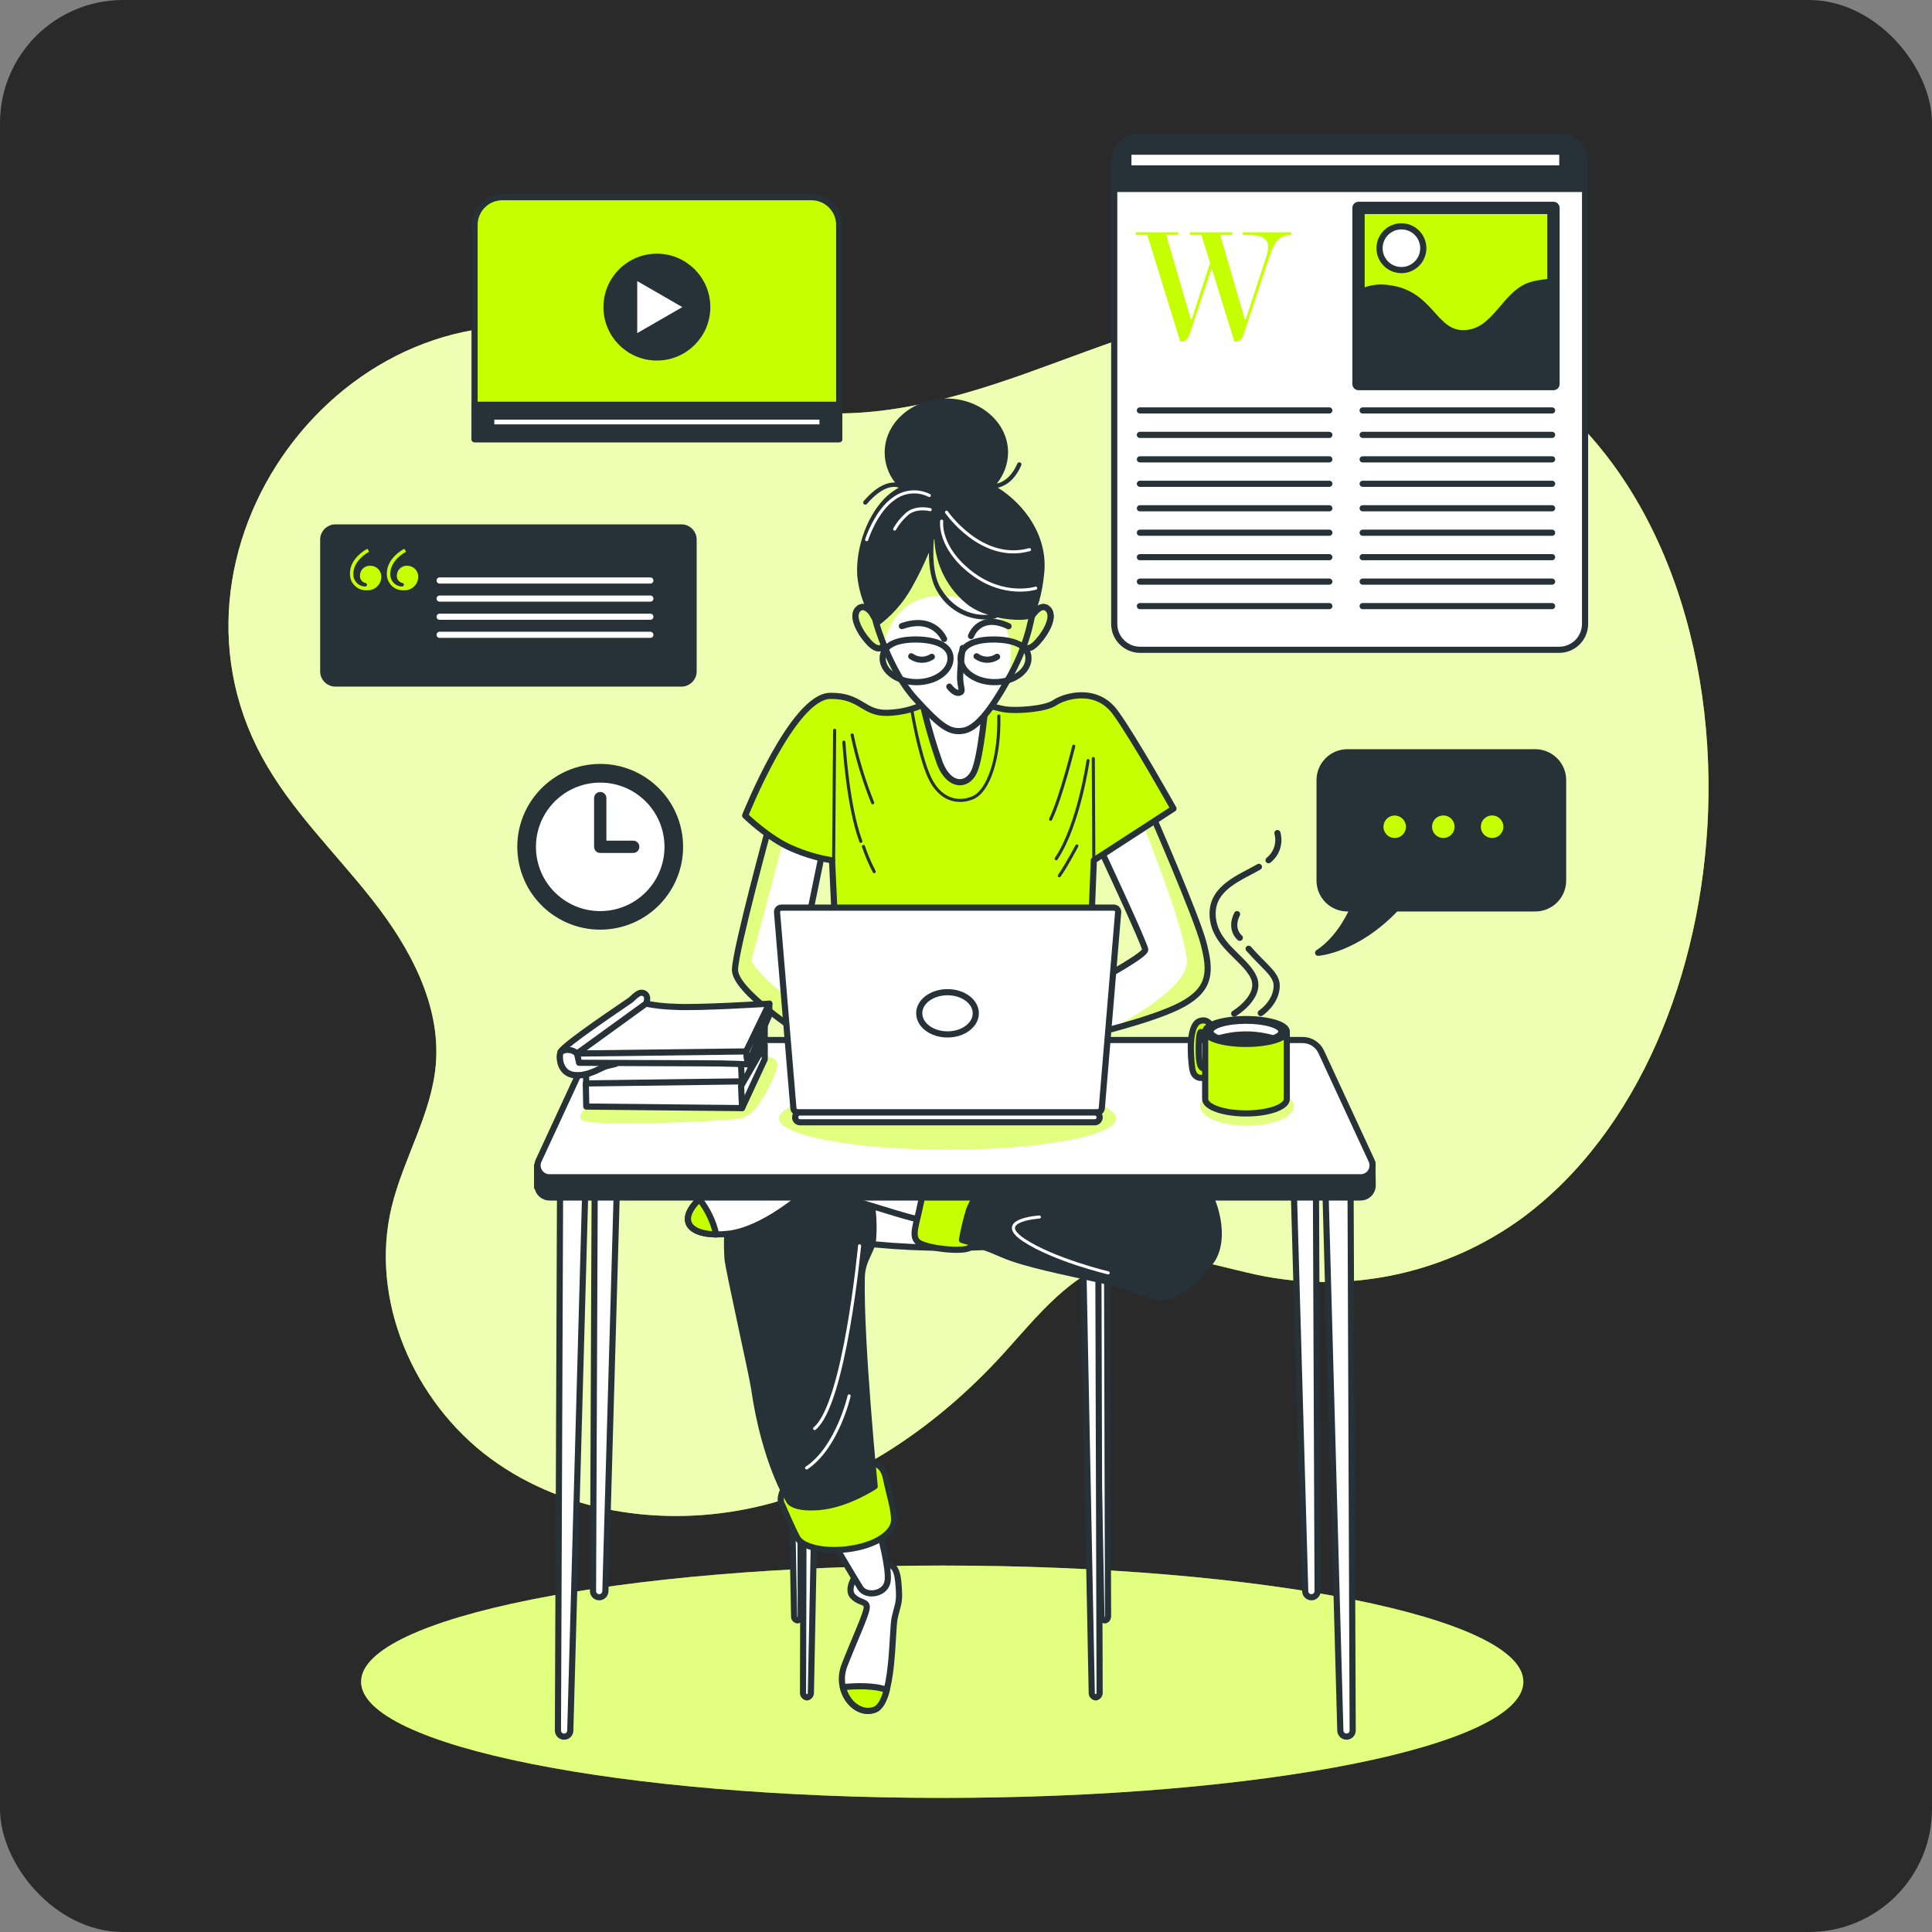 <svg width="314" height="314" viewBox="0 0 314 314" fill="none" xmlns="http://www.w3.org/2000/svg">
<rect x="0" y="0" width="314" height="314" fill="#808080" stroke="none"/>
<rect width="314" height="314" rx="20" fill="#2A2A2A"/>
<g clip-path="url(#clip0)">
<path d="M277.606 131.998C278.675 103.075 268.274 73.803 245.362 59.872C234.053 52.994 220.844 48.965 207.572 49.558C193.385 50.194 180.015 55.968 166.631 60.731C153.247 65.493 138.781 69.278 124.985 65.905C115.003 63.461 106.223 57.421 96.345 54.67C57.43 43.853 23.545 87.992 42.587 123.046C47.26 131.649 54.462 138.548 60.518 146.25C66.574 153.952 71.652 163.253 70.835 173.008C70.137 181.087 65.554 188.28 63.654 196.156C60.001 211.246 67.238 227.845 79.72 237.041C92.203 246.237 109.107 248.402 124.168 244.617C139.228 240.833 152.521 231.573 162.985 220.108C168.573 213.963 174.043 206.784 182.09 204.696C189.773 202.699 197.765 205.953 205.588 207.448C212.834 208.795 220.279 208.649 227.467 207.019C234.655 205.388 241.433 202.307 247.388 197.965C266.304 183.992 276.635 158.135 277.606 131.998Z" fill="#C6FF00"/>
<path opacity="0.7" d="M277.606 131.998C278.675 103.075 268.274 73.803 245.362 59.872C234.053 52.994 220.844 48.965 207.572 49.558C193.385 50.194 180.015 55.968 166.631 60.731C153.247 65.493 138.781 69.278 124.985 65.905C115.003 63.461 106.223 57.421 96.345 54.67C57.43 43.853 23.545 87.992 42.587 123.046C47.26 131.649 54.462 138.548 60.518 146.25C66.574 153.952 71.652 163.253 70.835 173.008C70.137 181.087 65.554 188.28 63.654 196.156C60.001 211.246 67.238 227.845 79.72 237.041C92.203 246.237 109.107 248.402 124.168 244.617C139.228 240.833 152.521 231.573 162.985 220.108C168.573 213.963 174.043 206.784 182.09 204.696C189.773 202.699 197.765 205.953 205.588 207.448C212.834 208.795 220.279 208.649 227.467 207.019C234.655 205.388 241.433 202.307 247.388 197.965C266.304 183.992 276.635 158.135 277.606 131.998Z" fill="white"/>
<path d="M153.136 292.206C205.298 292.206 247.584 283.752 247.584 273.324C247.584 262.896 205.298 254.442 153.136 254.442C100.973 254.442 58.688 262.896 58.688 273.324C58.688 283.752 100.973 292.206 153.136 292.206Z" fill="#C6FF00"/>
<path opacity="0.5" d="M153.136 292.206C205.298 292.206 247.584 283.752 247.584 273.324C247.584 262.896 205.298 254.442 153.136 254.442C100.973 254.442 58.688 262.896 58.688 273.324C58.688 283.752 100.973 292.206 153.136 292.206Z" fill="white"/>
<path d="M253.402 22.143H185.303C182.977 22.143 181.091 24.029 181.091 26.354V101.399C181.091 103.724 182.977 105.61 185.303 105.61H253.402C255.729 105.61 257.614 103.724 257.614 101.399V26.354C257.614 24.029 255.729 22.143 253.402 22.143Z" fill="white" stroke="#263238" stroke-linecap="round" stroke-linejoin="round"/>
<path d="M185.303 22.143H253.395C254.507 22.143 255.573 22.585 256.359 23.371C257.145 24.156 257.586 25.222 257.586 26.333V30.704H181.091V26.354C181.088 25.8 181.195 25.252 181.406 24.739C181.616 24.227 181.927 23.762 182.318 23.371C182.71 22.979 183.175 22.669 183.688 22.458C184.2 22.248 184.749 22.141 185.303 22.143Z" fill="#263238" stroke="#263238" stroke-linecap="round" stroke-linejoin="round"/>
<path d="M185.261 66.708H216.052" stroke="#263238" stroke-linecap="round" stroke-linejoin="round"/>
<path d="M185.261 70.681H216.052" stroke="#263238" stroke-linecap="round" stroke-linejoin="round"/>
<path d="M185.261 74.655H216.052" stroke="#263238" stroke-linecap="round" stroke-linejoin="round"/>
<path d="M185.261 78.628H216.052" stroke="#263238" stroke-linecap="round" stroke-linejoin="round"/>
<path d="M185.261 82.608H216.052" stroke="#263238" stroke-linecap="round" stroke-linejoin="round"/>
<path d="M185.261 86.581H216.052" stroke="#263238" stroke-linecap="round" stroke-linejoin="round"/>
<path d="M185.261 90.555H216.052" stroke="#263238" stroke-linecap="round" stroke-linejoin="round"/>
<path d="M185.261 94.528H216.052" stroke="#263238" stroke-linecap="round" stroke-linejoin="round"/>
<path d="M185.261 98.508H216.052" stroke="#263238" stroke-linecap="round" stroke-linejoin="round"/>
<path d="M221.466 66.708H252.257" stroke="#263238" stroke-linecap="round" stroke-linejoin="round"/>
<path d="M221.466 70.681H252.257" stroke="#263238" stroke-linecap="round" stroke-linejoin="round"/>
<path d="M221.466 74.655H252.257" stroke="#263238" stroke-linecap="round" stroke-linejoin="round"/>
<path d="M221.466 78.628H252.257" stroke="#263238" stroke-linecap="round" stroke-linejoin="round"/>
<path d="M221.466 82.608H252.257" stroke="#263238" stroke-linecap="round" stroke-linejoin="round"/>
<path d="M221.466 86.581H252.257" stroke="#263238" stroke-linecap="round" stroke-linejoin="round"/>
<path d="M221.466 90.555H252.257" stroke="#263238" stroke-linecap="round" stroke-linejoin="round"/>
<path d="M221.466 94.528H252.257" stroke="#263238" stroke-linecap="round" stroke-linejoin="round"/>
<path d="M221.466 98.508H252.257" stroke="#263238" stroke-linecap="round" stroke-linejoin="round"/>
<path d="M205.853 41.549C206.009 41.078 206.089 40.585 206.091 40.089C206.091 38.288 204.261 38.176 202.452 38.176H201.984V37.75H209.849V38.176C207.802 38.176 207.09 39.482 206.426 41.416L202.263 53.916C201.949 54.844 201.683 55.535 200.698 55.535H200.622L196.926 43.588L193.476 53.916C193.154 54.844 192.889 55.535 191.911 55.535H191.827L186.462 38.169H184.576V37.743H191.506V38.169H189.536L193.524 51.87H193.685L196.661 42.743L195.264 38.176H193.378V37.75H200.279V38.176H198.316L202.298 51.877H202.459L205.853 41.549Z" fill="#C6FF00"/>
<path d="M252.48 33.791H220.795V62.421H252.48V33.791Z" fill="#C6FF00" stroke="#263238" stroke-width="2" stroke-linecap="round" stroke-linejoin="round"/>
<path d="M252.48 45.76C251.415 45.82 250.357 45.967 249.316 46.199C244.503 47.247 243.246 54.153 237.804 54.153C232.984 54.153 232.572 47.666 225.664 46.828C223.983 46.562 222.261 46.867 220.774 47.694V62.421H252.459L252.48 45.76Z" fill="#263238" stroke="#263238" stroke-linecap="round" stroke-linejoin="round"/>
<path d="M231.322 40.348C231.32 41.05 231.111 41.737 230.719 42.321C230.328 42.904 229.772 43.359 229.122 43.627C228.472 43.895 227.758 43.964 227.068 43.826C226.379 43.688 225.746 43.349 225.25 42.852C224.753 42.354 224.415 41.721 224.279 41.032C224.142 40.342 224.213 39.628 224.482 38.979C224.751 38.33 225.207 37.775 225.792 37.385C226.376 36.995 227.063 36.787 227.766 36.787C228.234 36.787 228.697 36.879 229.129 37.058C229.56 37.237 229.953 37.499 230.283 37.83C230.613 38.161 230.875 38.553 231.053 38.986C231.231 39.417 231.323 39.88 231.322 40.348Z" fill="white" stroke="#263238" stroke-linecap="round" stroke-linejoin="round"/>
<path d="M253.919 24.657H183.389V27.374H253.919V24.657Z" fill="white" stroke="#263238" stroke-linecap="round" stroke-linejoin="round"/>
<path d="M249.525 122.264H218.986C217.787 122.266 216.637 122.743 215.79 123.592C214.942 124.44 214.466 125.59 214.466 126.789V143.115C214.466 144.313 214.942 145.463 215.79 146.312C216.637 147.16 217.787 147.638 218.986 147.639H219.936C218.993 149.734 217.142 152.946 214.229 154.853C214.229 154.853 220.425 154.42 226.879 147.639H249.525C250.725 147.638 251.874 147.16 252.722 146.312C253.569 145.463 254.045 144.313 254.045 143.115V126.789C254.045 125.59 253.569 124.44 252.722 123.592C251.874 122.743 250.725 122.266 249.525 122.264Z" fill="#263238" stroke="#263238" stroke-linecap="round" stroke-linejoin="round"/>
<path d="M229.003 134.372C229.003 133.912 228.866 133.463 228.611 133.08C228.355 132.698 227.992 132.4 227.567 132.224C227.142 132.048 226.674 132.002 226.223 132.091C225.772 132.181 225.357 132.403 225.032 132.728C224.707 133.053 224.485 133.467 224.395 133.918C224.305 134.369 224.352 134.837 224.528 135.262C224.704 135.687 225.002 136.05 225.384 136.305C225.767 136.561 226.217 136.697 226.677 136.697C227.293 136.695 227.884 136.45 228.319 136.014C228.755 135.579 229.001 134.988 229.003 134.372Z" fill="#C6FF00" stroke="#263238" stroke-linecap="round" stroke-linejoin="round"/>
<path d="M236.91 134.372C236.911 133.91 236.776 133.459 236.52 133.074C236.265 132.69 235.901 132.39 235.475 132.212C235.048 132.035 234.579 131.988 234.126 132.077C233.673 132.166 233.257 132.388 232.93 132.713C232.603 133.039 232.38 133.455 232.289 133.907C232.199 134.36 232.244 134.829 232.421 135.256C232.597 135.683 232.896 136.047 233.28 136.304C233.664 136.56 234.115 136.697 234.577 136.697C235.194 136.696 235.785 136.45 236.222 136.015C236.659 135.579 236.906 134.989 236.91 134.372Z" fill="#C6FF00" stroke="#263238" stroke-linecap="round" stroke-linejoin="round"/>
<path d="M244.838 134.372C244.84 133.91 244.704 133.458 244.448 133.074C244.192 132.689 243.828 132.389 243.401 132.212C242.975 132.034 242.505 131.987 242.052 132.077C241.599 132.167 241.182 132.389 240.856 132.716C240.529 133.042 240.306 133.459 240.217 133.912C240.127 134.365 240.174 134.834 240.351 135.261C240.529 135.687 240.829 136.051 241.213 136.307C241.598 136.563 242.05 136.699 242.512 136.697C243.129 136.695 243.719 136.45 244.155 136.014C244.591 135.579 244.837 134.988 244.838 134.372Z" fill="#C6FF00" stroke="#263238" stroke-linecap="round" stroke-linejoin="round"/>
<path d="M81.641 32.045H131.879C133.076 32.045 134.224 32.52 135.07 33.366C135.917 34.212 136.392 35.36 136.392 36.556V71.373H77.129V36.556C77.129 35.36 77.604 34.212 78.451 33.366C79.297 32.52 80.445 32.045 81.641 32.045Z" fill="#C6FF00" stroke="#263238" stroke-linecap="round" stroke-linejoin="round"/>
<path d="M136.399 65.786H77.129V71.387H136.399V65.786Z" fill="#263238" stroke="#263238" stroke-linecap="round" stroke-linejoin="round"/>
<path d="M133.682 67.7H79.839V69.473H133.682V67.7Z" fill="white" stroke="#263238" stroke-linecap="round" stroke-linejoin="round"/>
<path d="M106.76 58.098C111.282 58.098 114.947 54.434 114.947 49.914C114.947 45.395 111.282 41.73 106.76 41.73C102.239 41.73 98.574 45.395 98.574 49.914C98.574 54.434 102.239 58.098 106.76 58.098Z" fill="#263238" stroke="#263238" stroke-linecap="round" stroke-linejoin="round"/>
<path d="M103.065 44.817L111.902 49.914L103.065 55.005V44.817Z" fill="white" stroke="#263238" stroke-linecap="round" stroke-linejoin="round"/>
<path d="M110.756 85.722H54.504C53.416 85.722 52.534 86.604 52.534 87.692V109.122C52.534 110.21 53.416 111.091 54.504 111.091H110.756C111.844 111.091 112.726 110.21 112.726 109.122V87.692C112.726 86.604 111.844 85.722 110.756 85.722Z" fill="#263238" stroke="#263238" stroke-linecap="round" stroke-linejoin="round"/>
<path d="M59.701 89.179L59.994 89.668C58.667 90.408 57.43 91.707 57.43 93.229C57.413 93.491 57.449 93.754 57.535 94.002C57.621 94.25 57.756 94.478 57.932 94.674C58.108 94.869 58.321 95.027 58.559 95.139C58.796 95.25 59.054 95.313 59.316 95.324C59.512 95.324 59.638 95.226 59.638 95.031C59.638 94.835 59.54 94.772 59.344 94.737C59.081 94.666 58.852 94.503 58.699 94.277C58.545 94.052 58.477 93.779 58.506 93.508C58.51 93.291 58.559 93.077 58.649 92.879C58.739 92.682 58.868 92.504 59.029 92.359C59.19 92.213 59.379 92.101 59.584 92.031C59.79 91.961 60.008 91.934 60.224 91.951C60.46 91.952 60.692 92 60.908 92.092C61.124 92.185 61.32 92.32 61.483 92.489C61.645 92.658 61.773 92.859 61.856 93.078C61.94 93.298 61.979 93.532 61.971 93.767C61.967 94.062 61.905 94.353 61.786 94.623C61.668 94.893 61.496 95.137 61.282 95.339C61.068 95.542 60.815 95.699 60.538 95.802C60.262 95.905 59.967 95.951 59.673 95.938C59.306 95.962 58.938 95.909 58.592 95.781C58.247 95.653 57.933 95.455 57.669 95.198C57.406 94.941 57.2 94.632 57.063 94.291C56.927 93.949 56.864 93.582 56.879 93.215C56.851 91.448 58.213 90.024 59.701 89.179ZM65.701 89.179L65.994 89.668C64.667 90.408 63.431 91.707 63.431 93.229C63.414 93.49 63.449 93.753 63.535 94C63.621 94.248 63.755 94.476 63.93 94.671C64.105 94.866 64.317 95.025 64.554 95.137C64.791 95.249 65.048 95.312 65.31 95.324C65.505 95.324 65.638 95.226 65.638 95.031C65.638 94.835 65.54 94.772 65.345 94.737C65.081 94.666 64.851 94.503 64.696 94.278C64.541 94.053 64.472 93.78 64.499 93.508C64.505 93.291 64.554 93.078 64.644 92.881C64.734 92.683 64.864 92.507 65.024 92.361C65.185 92.215 65.374 92.104 65.579 92.034C65.784 91.963 66.001 91.935 66.218 91.951C66.453 91.952 66.686 92 66.903 92.092C67.119 92.185 67.315 92.319 67.478 92.489C67.642 92.658 67.769 92.858 67.854 93.078C67.939 93.297 67.979 93.531 67.971 93.767C67.967 94.062 67.903 94.353 67.784 94.624C67.665 94.894 67.493 95.137 67.278 95.34C67.063 95.542 66.81 95.7 66.533 95.802C66.256 95.905 65.961 95.951 65.666 95.938C65.299 95.962 64.931 95.909 64.586 95.781C64.241 95.653 63.926 95.455 63.663 95.198C63.399 94.941 63.193 94.632 63.057 94.291C62.92 93.949 62.858 93.582 62.872 93.215C62.851 91.448 64.213 90.024 65.701 89.179Z" fill="#C6FF00"/>
<path d="M71.45 94.346H105.699" stroke="white" stroke-linecap="round" stroke-linejoin="round"/>
<path d="M71.45 97.286H105.699" stroke="white" stroke-linecap="round" stroke-linejoin="round"/>
<path d="M71.45 100.233H105.699" stroke="white" stroke-linecap="round" stroke-linejoin="round"/>
<path d="M71.45 103.173H105.699" stroke="white" stroke-linecap="round" stroke-linejoin="round"/>
<path d="M99.637 150.424C106.708 149.27 111.504 142.605 110.35 135.537C109.196 128.469 102.529 123.674 95.458 124.828C88.388 125.982 83.591 132.647 84.746 139.715C85.9 146.783 92.567 151.577 99.637 150.424Z" fill="#263238" stroke="#263238" stroke-linecap="round" stroke-linejoin="round"/>
<path d="M105.777 144.857C109.766 140.316 109.317 133.403 104.775 129.415C100.233 125.427 93.317 125.875 89.328 130.416C85.338 134.957 85.787 141.87 90.329 145.858C94.871 149.846 101.788 149.398 105.777 144.857Z" fill="white" stroke="#263238" stroke-linecap="round" stroke-linejoin="round"/>
<path d="M97.554 129.714V137.626H102.911" stroke="#263238" stroke-width="2" stroke-linecap="round" stroke-linejoin="round"/>
<path d="M178.688 137.654C178.688 137.654 186.127 153.526 186.127 154.364C186.127 155.202 179.526 158.791 178.269 159.545C177.295 160.1 176.293 160.601 175.265 161.047L176.012 168.434C176.012 168.434 187.377 165.844 192.141 163.253C196.905 160.662 196.738 157.744 195.634 153.393C194.53 149.043 187.196 132.263 187.196 132.263L178.688 137.654Z" fill="white"/>
<g style="mix-blend-mode:multiply" opacity="0.5">
<path d="M192.141 163.218C196.905 160.628 196.738 157.709 195.634 153.358C194.53 149.008 187.196 132.228 187.196 132.228L186.008 132.982L185.624 133.681C185.624 133.681 192.477 150.488 192.889 156.089C193.168 159.852 185.589 164.545 180.581 167.261C184.311 166.249 189.354 164.733 192.141 163.218Z" fill="#C6FF00"/>
</g>
<path d="M178.688 137.654C178.688 137.654 186.127 153.526 186.127 154.364C186.127 155.202 179.526 158.791 178.269 159.545C177.295 160.1 176.293 160.601 175.265 161.047L176.012 168.434C176.012 168.434 187.377 165.844 192.141 163.253C196.905 160.662 196.738 157.744 195.634 153.393C194.53 149.043 187.196 132.263 187.196 132.263L178.688 137.654Z" stroke="#263238" stroke-linecap="round" stroke-linejoin="round"/>
<path d="M125.041 134.149C125.041 134.149 119.606 154.029 119.453 157.541C119.299 161.054 130.231 167.981 130.629 168.4C131.027 168.818 130.007 156.319 130.007 156.319L133.724 138.164L125.041 134.149Z" fill="white"/>
<g style="mix-blend-mode:multiply" opacity="0.5">
<path d="M127.528 135.776L127.402 135.238L125.041 134.149C125.041 134.149 119.606 154.029 119.453 157.541C119.299 161.054 130.231 167.981 130.629 168.399C130.797 168.567 130.734 166.696 130.594 164.384C127.339 161.626 122.666 157.744 122.121 156.11" fill="#C6FF00"/>
</g>
<path d="M125.041 134.149C125.041 134.149 119.606 154.029 119.453 157.541C119.299 161.054 130.231 167.981 130.629 168.4C131.027 168.818 130.007 156.319 130.007 156.319L133.724 138.164L125.041 134.149Z" stroke="#263238" stroke-linecap="round" stroke-linejoin="round"/>
<path d="M150.523 114.178C150.523 114.178 148.428 115.686 144.341 115.853C140.255 116.021 140.059 113.06 134.981 113.095C128.834 113.095 121.108 132.556 121.108 132.556C121.108 132.556 124.957 136.32 128.715 137.905C130.798 138.817 132.988 139.463 135.232 139.826L135.819 152.611H177.27L177.773 139.826L190.723 131.425C190.723 131.425 184.374 120.064 181.279 115.805C178.185 111.545 173.009 113.13 171.416 114.213C169.823 115.295 165.129 115.553 163.397 115.302C161.665 115.05 156.712 113.465 156.712 113.465C156.712 113.465 154.037 111.175 150.523 114.178Z" fill="#C6FF00" stroke="#263238" stroke-linecap="round" stroke-linejoin="round"/>
<path d="M135.651 118.688L135.484 139.909" stroke="#263238" stroke-width="0.5" stroke-linecap="round" stroke-linejoin="round"/>
<path d="M137.153 120.616C137.153 120.616 137.74 130.971 139.912 136.739" stroke="#263238" stroke-width="0.5" stroke-linecap="round" stroke-linejoin="round"/>
<path d="M140.332 137.57C140.808 138.978 141.395 140.346 142.085 141.662" stroke="#263238" stroke-width="0.5" stroke-linecap="round" stroke-linejoin="round"/>
<path d="M138.495 119.443C139.283 123.208 140.401 126.898 141.833 130.469" stroke="#263238" stroke-width="0.5" stroke-linecap="round" stroke-linejoin="round"/>
<path d="M174.511 121.279C174.511 121.279 172.506 129.47 170.753 133.15" stroke="#263238" stroke-width="0.5" stroke-linecap="round" stroke-linejoin="round"/>
<path d="M177.773 139.826L177.689 123.283" stroke="#263238" stroke-width="0.5" stroke-linecap="round" stroke-linejoin="round"/>
<path d="M176.837 123.618C176.837 123.618 175.335 134.093 171.654 139.574" stroke="#263238" stroke-width="0.5" stroke-linecap="round" stroke-linejoin="round"/>
<path d="M175.014 137.486C175.014 137.486 173.344 140.664 172.171 142.332" stroke="#263238" stroke-width="0.5" stroke-linecap="round" stroke-linejoin="round"/>
<path d="M148.197 115.435C148.197 115.435 149.371 122.62 151.04 126.293C152.71 129.966 155.636 130.72 158.144 129.638C160.652 128.555 162.489 123.199 162.335 116.37" stroke="#263238" stroke-width="0.5" stroke-linecap="round" stroke-linejoin="round"/>
<path d="M142.253 100.393C142.253 100.393 140.667 97.642 139.41 99.06C138.152 100.477 140.415 103.738 141.666 104.821C142.916 105.903 143.838 105.24 143.761 104.073C143.685 102.907 142.253 100.393 142.253 100.393Z" fill="#C6FF00" stroke="#263238" stroke-linecap="round" stroke-linejoin="round"/>
<path opacity="0.5" d="M142.253 100.393C142.253 100.393 140.667 97.642 139.41 99.06C138.152 100.477 140.415 103.738 141.666 104.821C142.916 105.903 143.838 105.24 143.761 104.073C143.685 102.907 142.253 100.393 142.253 100.393Z" fill="white"/>
<path d="M142.253 100.393C142.253 100.393 140.667 97.642 139.41 99.06C138.152 100.477 140.415 103.738 141.666 104.821C142.916 105.903 143.838 105.24 143.761 104.073C143.685 102.907 142.253 100.393 142.253 100.393Z" stroke="#263238" stroke-linecap="round" stroke-linejoin="round"/>
<path d="M167.546 100.393C167.546 100.393 169.132 97.642 170.389 99.06C171.647 100.477 169.383 103.738 168.133 104.821C166.883 105.903 165.961 105.24 166.037 104.073C166.114 102.907 167.546 100.393 167.546 100.393Z" fill="#C6FF00" stroke="#263238" stroke-linecap="round" stroke-linejoin="round"/>
<path opacity="0.5" d="M167.546 100.393C167.546 100.393 169.132 97.642 170.389 99.06C171.647 100.477 169.383 103.738 168.133 104.821C166.883 105.903 165.961 105.24 166.037 104.073C166.114 102.907 167.546 100.393 167.546 100.393Z" fill="white"/>
<path d="M167.546 100.393C167.546 100.393 169.132 97.642 170.389 99.06C171.647 100.477 169.383 103.738 168.133 104.821C166.883 105.903 165.961 105.24 166.037 104.073C166.114 102.907 167.546 100.393 167.546 100.393Z" stroke="#263238" stroke-linecap="round" stroke-linejoin="round"/>
<path d="M149.776 113.598C150.561 117.164 151.564 120.678 152.779 124.121C154.288 127.878 157.131 127.878 158.298 125.462C159.464 123.046 160.219 114.01 160.219 114.01C160.219 114.01 152.388 115.099 149.776 113.598Z" fill="white" stroke="#263238" stroke-linecap="round" stroke-linejoin="round"/>
<path d="M142.42 101.315C142.42 101.315 144.593 108.996 148.707 113.514C152.821 118.032 154.295 119.1 156.482 118.772C158.668 118.444 160.994 115.602 164.249 109.695C167.504 103.787 167.742 99.22 168.014 98.836C168.287 98.452 167.316 90.066 162.664 86.47C158.011 82.873 152.8 81.295 148.288 85.22C143.775 89.144 140.918 95.554 142.42 101.315Z" fill="white"/>
<g style="mix-blend-mode:multiply" opacity="0.5">
<path d="M162.643 86.442C157.962 82.853 152.779 81.267 148.267 85.192C143.754 89.116 140.918 95.554 142.42 101.315C142.42 101.315 142.839 102.796 143.65 104.807C143.647 104.549 143.683 104.293 143.754 104.045C144.753 100.882 147.701 94.758 157.627 97.565C165.5 99.793 164.536 106.713 163.802 110.407C163.942 110.155 164.089 109.904 164.228 109.639C167.49 103.71 167.721 99.165 167.993 98.78C168.266 98.396 167.323 90.038 162.643 86.442Z" fill="#C6FF00"/>
</g>
<path d="M142.42 101.315C142.42 101.315 144.593 108.996 148.707 113.514C152.821 118.032 154.295 119.1 156.482 118.772C158.668 118.444 160.994 115.602 164.249 109.695C167.504 103.787 167.742 99.22 168.014 98.836C168.287 98.452 167.316 90.066 162.664 86.47C158.011 82.873 152.8 81.295 148.288 85.22C143.775 89.144 140.918 95.554 142.42 101.315Z" stroke="#263238" stroke-linecap="round" stroke-linejoin="round"/>
<path d="M156.461 105.323C156.202 106.954 156.061 108.602 156.041 110.253C156.125 111.922 156.628 112.425 155.874 112.592C155.119 112.76 154.288 111.594 154.288 111.594" stroke="#263238" stroke-linecap="round" stroke-linejoin="round"/>
<path d="M148.099 106.664C148.583 107.014 149.162 107.209 149.759 107.224C150.356 107.239 150.944 107.073 151.445 106.748" stroke="#263238" stroke-linecap="round" stroke-linejoin="round"/>
<path d="M158.717 106.664C159.2 107.013 159.777 107.208 160.373 107.223C160.969 107.238 161.556 107.072 162.056 106.748" stroke="#263238" stroke-linecap="round" stroke-linejoin="round"/>
<path d="M153.436 103.85C153.436 103.85 151.85 99.918 146.583 101.755" stroke="#263238" stroke-linecap="round" stroke-linejoin="round"/>
<path d="M157.816 103.368C157.816 103.368 159.15 99.52 163.914 101.776" stroke="#263238" stroke-linecap="round" stroke-linejoin="round"/>
<path d="M154.484 106.985C154.484 109.129 152.011 110.868 148.965 110.868C145.92 110.868 143.454 109.129 143.454 106.985C143.454 104.841 145.752 103.934 148.798 103.934C151.843 103.934 154.484 104.807 154.484 106.985Z" stroke="#263238" stroke-linecap="round" stroke-linejoin="round"/>
<path d="M167.155 106.985C167.155 109.129 164.689 110.868 161.644 110.868C158.598 110.868 156.125 109.129 156.125 106.985C156.125 104.841 158.43 103.934 161.476 103.934C164.522 103.934 167.155 104.807 167.155 106.985Z" stroke="#263238" stroke-linecap="round" stroke-linejoin="round"/>
<path d="M96.73 173.937L96.38 258.59C96.38 258.857 96.486 259.113 96.675 259.301C96.864 259.49 97.119 259.596 97.386 259.596C97.647 259.596 97.898 259.495 98.085 259.314C98.273 259.133 98.383 258.886 98.392 258.625L100.802 174.056L96.73 173.937Z" fill="white" stroke="#263238" stroke-linecap="round" stroke-linejoin="round"/>
<path d="M91.023 193.726L90.68 281.243C90.678 281.375 90.703 281.506 90.752 281.629C90.802 281.752 90.875 281.863 90.968 281.958C91.061 282.052 91.171 282.127 91.294 282.178C91.416 282.229 91.547 282.255 91.679 282.255C91.939 282.255 92.189 282.155 92.376 281.976C92.564 281.796 92.674 281.551 92.685 281.291L95.109 193.838L91.023 193.726Z" fill="white" stroke="#263238" stroke-linecap="round" stroke-linejoin="round"/>
<path d="M213.796 173.937L214.145 258.59C214.145 258.857 214.039 259.113 213.85 259.301C213.662 259.49 213.406 259.596 213.139 259.596C212.878 259.596 212.628 259.495 212.44 259.314C212.252 259.133 212.142 258.886 212.133 258.625L209.723 174.056L213.796 173.937Z" fill="white" stroke="#263238" stroke-linecap="round" stroke-linejoin="round"/>
<path d="M219.503 193.726L219.845 281.243C219.846 281.374 219.821 281.505 219.771 281.627C219.721 281.749 219.648 281.86 219.555 281.953C219.462 282.047 219.352 282.121 219.23 282.171C219.108 282.222 218.978 282.248 218.846 282.248C218.586 282.248 218.337 282.148 218.149 281.969C217.962 281.789 217.851 281.544 217.84 281.284L215.43 193.838L219.503 193.726Z" fill="white" stroke="#263238" stroke-linecap="round" stroke-linejoin="round"/>
<path d="M130.734 197.364L130.51 275.042C130.488 275.237 130.543 275.432 130.663 275.587C130.783 275.743 130.959 275.845 131.153 275.873C131.34 275.845 131.51 275.747 131.628 275.6C131.745 275.452 131.803 275.265 131.789 275.077L133.325 197.455L130.734 197.364Z" fill="white" stroke="#263238" stroke-linecap="round" stroke-linejoin="round"/>
<path d="M179.903 194.865L180.085 262.654C180.085 263.045 179.847 263.352 179.547 263.352C179.384 263.33 179.236 263.244 179.135 263.113C179.034 262.983 178.989 262.818 179.009 262.654L177.71 194.92L179.903 194.865Z" fill="white" stroke="#263238" stroke-linecap="round" stroke-linejoin="round"/>
<path d="M129.958 194.865L130.14 262.654C130.14 263.045 129.903 263.352 129.602 263.352C129.439 263.33 129.291 263.244 129.19 263.113C129.09 262.983 129.044 262.818 129.064 262.654L127.765 194.92L129.958 194.865Z" fill="white" stroke="#263238" stroke-linecap="round" stroke-linejoin="round"/>
<path d="M178.492 197.364L178.716 275.042C178.738 275.237 178.683 275.432 178.563 275.587C178.443 275.743 178.267 275.845 178.073 275.873C177.885 275.847 177.715 275.749 177.596 275.601C177.478 275.453 177.421 275.265 177.437 275.077L175.901 197.455L178.492 197.364Z" fill="white" stroke="#263238" stroke-linecap="round" stroke-linejoin="round"/>
<path d="M154.26 202.804C171.428 202.804 185.345 199.625 185.345 195.703C185.345 191.78 171.428 188.601 154.26 188.601C137.093 188.601 123.176 191.78 123.176 195.703C123.176 199.625 137.093 202.804 154.26 202.804Z" fill="white" stroke="#263238" stroke-linecap="round" stroke-linejoin="round"/>
<path d="M139.116 255.986C139.116 255.986 137.482 258.318 138.648 259.477C139.815 260.636 140.974 260.175 140.862 261.341C140.751 262.508 138.879 266.46 137.251 270.65C135.624 274.839 138.997 279.029 142.141 277.87C145.284 276.711 144.935 265.063 145.403 262.968C145.871 260.874 146.213 260.524 146.101 258.548C145.99 256.572 145.864 254.477 144.355 254.24C142.846 254.002 139.815 255.176 139.116 255.986Z" fill="white" stroke="#263238" stroke-linecap="round" stroke-linejoin="round"/>
<path d="M144.125 274.658C142.029 273.862 138.816 274.022 137 274.204C137.607 276.836 139.933 278.687 142.155 277.87C143.077 277.528 143.692 276.285 144.125 274.658Z" fill="#C6FF00" stroke="#263238" stroke-linecap="round" stroke-linejoin="round"/>
<path d="M135.519 250.867C135.519 250.867 138.893 256.572 139.829 258.08C140.765 259.589 143.901 259.128 144.25 257.033C144.6 254.938 142.972 249.121 142.972 249.121L135.987 250.867H135.519Z" fill="white" stroke="#263238" stroke-linecap="round" stroke-linejoin="round"/>
<path d="M127.486 241.789C127.486 241.789 126.557 243.305 127.018 244.352C127.479 245.4 128.764 248.423 129.581 249.938C130.399 251.454 134.122 252.382 138.432 251.684C142.742 250.986 145.179 249.003 145.298 247.257C145.417 245.511 144.6 243.186 144.02 240.393C143.44 237.6 141.924 237.718 139.829 237.718C137.733 237.718 129.232 240.162 127.486 241.789Z" fill="#C6FF00" stroke="#263238" stroke-linecap="round" stroke-linejoin="round"/>
<path d="M140.059 207.573C140.122 204.71 141.778 203.3 141.903 201.338C142.1 198.735 141.888 196.117 141.275 193.58L138.082 189.229C128.925 189.348 122.352 189.502 122.247 189.537C121.897 189.648 121.667 191.631 121.429 193.258C121.429 193.258 117.546 193.754 118.244 204.578C118.342 206.086 122.268 223.543 122.547 225.526C124.293 237.683 128.184 243.773 128.184 243.773C128.184 243.773 128.533 245.288 133.074 244.939C137.614 244.59 142.155 241.566 142.155 241.566C142.155 241.566 139.815 217.929 140.059 207.573Z" fill="#263238" stroke="#263238" stroke-linecap="round" stroke-linejoin="round"/>
<path d="M120.801 191.478C120.801 191.478 115.995 192.176 113.04 195.542C110.085 198.908 112.593 201.128 118.328 200.528C124.063 199.927 130.664 194.069 130.943 193.754C131.223 193.44 124.964 189.495 120.801 191.478Z" fill="white" stroke="#263238" stroke-linecap="round" stroke-linejoin="round"/>
<path d="M129.337 193.608C132.403 193.766 135.446 194.234 138.418 195.004C142.371 196.17 149.357 198.496 150.991 198.496C152.626 198.496 152.151 192.442 152.151 191.282C152.151 190.123 131.195 189.418 128.638 189.418C126.082 189.418 129.337 193.608 129.337 193.608Z" fill="white" stroke="#263238" stroke-linecap="round" stroke-linejoin="round"/>
<path d="M152.165 191.282C152.165 191.282 150.307 192.211 149.608 195.703C148.91 199.194 147.974 201.058 149.371 201.987C150.768 202.916 156.824 203.614 157.753 202.685C158.682 201.757 161.246 197.099 161.714 194.075C162.182 191.052 152.165 191.282 152.165 191.282Z" fill="#C6FF00" stroke="#263238" stroke-linecap="round" stroke-linejoin="round"/>
<path d="M160.072 192.442C158.986 193.683 158.119 195.099 157.508 196.631C157.015 198.234 156.625 199.867 156.342 201.519C158.573 202.13 160.754 202.91 162.866 203.852C166.589 205.479 172.876 206.645 178.932 208.041C184.988 209.438 186.616 210.834 188.712 210.834C190.807 210.834 193.364 209.2 196.626 205.248C199.888 201.296 197.094 192.909 193.832 190.347C190.57 187.784 173.107 185.696 170.78 186.394C168.454 187.093 160.072 192.442 160.072 192.442Z" fill="#263238" stroke="#263238" stroke-linecap="round" stroke-linejoin="round"/>
<path d="M116.4 200.625C115.935 198.537 115.001 196.581 113.669 194.906C113.452 195.109 113.243 195.318 113.04 195.549C110.477 198.461 112.076 200.556 116.4 200.625Z" fill="#C6FF00" stroke="#263238" stroke-linecap="round" stroke-linejoin="round"/>
<path d="M139.703 202.469C139.703 202.469 137.3 228.173 132.396 232.174" stroke="white" stroke-width="0.5" stroke-linecap="round" stroke-linejoin="round"/>
<path d="M138.006 226.867C138.006 226.867 136.099 235.246 131.097 238.577" stroke="white" stroke-width="0.5" stroke-linecap="round" stroke-linejoin="round"/>
<path d="M168.929 197.797C168.929 197.797 161.483 198.265 166.373 201.519C171.262 204.773 180.106 206.875 180.106 206.875" stroke="white" stroke-width="0.5" stroke-linecap="round" stroke-linejoin="round"/>
<path d="M223.044 188.992L220.523 186.729L214.718 174.16C214.441 173.588 214.007 173.106 213.466 172.771C212.926 172.436 212.301 172.262 211.665 172.268H98.783C98.147 172.262 97.523 172.436 96.982 172.771C96.442 173.106 96.007 173.588 95.731 174.16L88.487 189.83L87.292 189.383V192.965L87.355 192.923C87.425 193.402 87.667 193.838 88.037 194.151C88.406 194.463 88.876 194.63 89.36 194.62H221.088C221.598 194.632 222.092 194.446 222.468 194.101C222.843 193.755 223.07 193.278 223.1 192.77L223.044 188.992Z" fill="#263238" stroke="#263238" stroke-linecap="round" stroke-linejoin="round"/>
<path d="M221.088 191.338H89.36C89.039 191.349 88.719 191.28 88.432 191.136C88.144 190.992 87.897 190.778 87.713 190.514C87.529 190.251 87.414 189.945 87.378 189.626C87.343 189.306 87.388 188.983 87.509 188.685L95.731 170.92C96.007 170.347 96.441 169.865 96.981 169.53C97.522 169.195 98.147 169.021 98.783 169.028H211.665C212.301 169.021 212.926 169.195 213.467 169.53C214.008 169.865 214.442 170.347 214.718 170.92L222.94 188.685C223.061 188.983 223.106 189.306 223.07 189.626C223.035 189.945 222.92 190.251 222.736 190.514C222.552 190.778 222.304 190.992 222.017 191.136C221.729 191.28 221.41 191.349 221.088 191.338Z" fill="white" stroke="#263238" stroke-linecap="round" stroke-linejoin="round"/>
<g style="mix-blend-mode:multiply" opacity="0.5">
<path d="M96.031 179.411C96.031 179.411 93.048 181.464 94.913 182.205C96.778 182.945 118.216 182.393 120.822 181.646C123.427 180.899 126.41 174.007 126.41 172.889C126.41 171.772 122.652 170.969 121.269 170.906C119.886 170.843 101.619 171.926 101.619 171.926L96.031 179.411Z" fill="#C6FF00"/>
</g>
<g style="mix-blend-mode:multiply" opacity="0.5">
<path d="M202.668 182.952C206.889 182.952 210.31 181.532 210.31 179.782C210.31 178.031 206.889 176.611 202.668 176.611C198.448 176.611 195.026 178.031 195.026 179.782C195.026 181.532 198.448 182.952 202.668 182.952Z" fill="#C6FF00"/>
</g>
<g style="mix-blend-mode:multiply" opacity="0.5">
<path d="M154.009 186.869C169.143 186.869 181.412 184.574 181.412 181.744C181.412 178.913 169.143 176.618 154.009 176.618C138.874 176.618 126.606 178.913 126.606 181.744C126.606 184.574 138.874 186.869 154.009 186.869Z" fill="#C6FF00"/>
</g>
<path d="M197.094 167.31C197.094 167.31 196.591 165.306 194.922 165.976C193.252 166.647 193.42 171.074 193.755 173.581C194.09 176.088 196.347 174.914 196.347 174.914V173.413C196.347 173.413 195.508 174.111 195.089 173.162C194.67 172.212 194.754 167.645 195.173 167.729C195.592 167.813 196.43 169.237 196.43 169.237C196.43 169.237 196.654 169.07 197.094 167.31Z" fill="#C6FF00" stroke="#263238" stroke-linecap="round" stroke-linejoin="round"/>
<path d="M195.872 167.645V178.629C195.872 179.914 198.84 180.962 202.508 180.962C206.175 180.962 209.137 179.914 209.137 178.629V167.645H195.872Z" fill="#C6FF00" stroke="#263238" stroke-linecap="round" stroke-linejoin="round"/>
<path d="M209.137 167.645C209.137 168.763 206.168 169.663 202.508 169.663C198.847 169.663 195.872 168.763 195.872 167.645C195.872 166.528 198.84 165.627 202.508 165.627C206.175 165.627 209.137 166.535 209.137 167.645Z" fill="white" stroke="#263238" stroke-linecap="round" stroke-linejoin="round"/>
<path d="M208.27 167.645C208.27 168.616 205.693 169.398 202.508 169.398C199.322 169.398 196.738 168.616 196.738 167.645C196.738 166.675 199.322 165.893 202.508 165.893C205.693 165.893 208.27 166.675 208.27 167.645Z" fill="white" stroke="#263238" stroke-linecap="round" stroke-linejoin="round"/>
<path d="M198.058 168.763C200.961 169.61 204.047 169.61 206.95 168.763C204.047 167.916 200.961 167.916 198.058 168.763Z" fill="#263238" stroke="#263238" stroke-linecap="round" stroke-linejoin="round"/>
<path d="M95.207 172.659L95.284 176.416L120.605 176.667V172.324L95.207 172.659Z" fill="white" stroke="#263238" stroke-linecap="round" stroke-linejoin="round"/>
<path d="M120.605 176.667L124.286 168.735V166.395L120.445 173.078L120.605 176.667Z" fill="white" stroke="#263238" stroke-linecap="round" stroke-linejoin="round"/>
<path d="M95.207 176.088L95.284 179.844L120.605 180.096V175.752L95.207 176.088Z" fill="white" stroke="#263238" stroke-linecap="round" stroke-linejoin="round"/>
<path d="M120.605 180.096L124.286 172.156V169.817L120.445 176.5L120.605 180.096Z" fill="white" stroke="#263238" stroke-linecap="round" stroke-linejoin="round"/>
<path d="M104.979 163.134C104.979 163.134 105.566 161.968 104.728 161.466C103.889 160.963 102.974 162.164 102.471 162.548C101.968 162.932 91.442 169.901 91.106 170.99C90.771 172.079 91.106 174.482 93.363 174.747C95.619 175.012 97.624 173.497 98.629 173.246C99.635 172.994 100.027 172.91 100.027 172.91L106.984 163.546L104.979 163.134Z" fill="white" stroke="#263238" stroke-linecap="round" stroke-linejoin="round"/>
<path d="M93.363 174.719C95.619 174.97 97.624 173.469 98.629 173.218C99.635 172.966 100.027 172.883 100.027 172.883L100.278 172.54L93.782 171.228C93.428 170.893 92.972 170.686 92.487 170.641C92.002 170.595 91.516 170.713 91.106 170.976C90.771 172.073 91.106 174.496 93.363 174.719Z" fill="white" stroke="#263238" stroke-linecap="round" stroke-linejoin="round"/>
<path d="M93.782 171.228H113.341C119.439 171.228 121.276 170.892 121.276 170.892L125.041 163.12C125.041 163.12 113.166 163.875 109.492 163.623C107.976 163.58 106.467 163.411 104.979 163.12L93.782 171.228Z" fill="white" stroke="#263238" stroke-linecap="round" stroke-linejoin="round"/>
<path d="M93.782 171.228L94.117 172.729C94.117 172.729 109.995 172.813 114.172 172.813C118.349 172.813 121.527 172.98 121.527 172.98L121.276 170.885L93.782 171.228Z" fill="white" stroke="#263238" stroke-linecap="round" stroke-linejoin="round"/>
<path d="M121.527 172.994L125.034 164.971V163.134L121.276 170.906L121.527 172.994Z" fill="white" stroke="#263238" stroke-linecap="round" stroke-linejoin="round"/>
<path d="M177.94 182.4H130.035C129.93 182.401 129.825 182.381 129.727 182.341C129.629 182.301 129.54 182.242 129.465 182.167C129.39 182.092 129.331 182.003 129.291 181.906C129.251 181.808 129.231 181.703 129.232 181.597C129.231 181.491 129.251 181.387 129.291 181.289C129.331 181.191 129.39 181.102 129.465 181.027C129.54 180.952 129.629 180.893 129.727 180.853C129.825 180.813 129.93 180.793 130.035 180.794H177.919C178.025 180.793 178.13 180.813 178.228 180.853C178.326 180.893 178.415 180.952 178.49 181.027C178.564 181.102 178.623 181.191 178.663 181.289C178.703 181.387 178.724 181.491 178.723 181.597C178.725 181.807 178.643 182.009 178.497 182.16C178.35 182.31 178.15 182.396 177.94 182.4Z" fill="white" stroke="#263238" stroke-linecap="round" stroke-linejoin="round"/>
<path d="M178.345 180.766H129.644C129.465 180.766 129.292 180.698 129.162 180.574C129.032 180.451 128.955 180.282 128.946 180.103L126.291 148.296C126.279 148.197 126.289 148.097 126.318 148.003C126.348 147.908 126.398 147.821 126.464 147.747C126.53 147.673 126.611 147.614 126.702 147.574C126.792 147.533 126.891 147.513 126.99 147.514H181.028C181.127 147.513 181.225 147.533 181.316 147.574C181.407 147.614 181.488 147.673 181.554 147.747C181.62 147.821 181.67 147.908 181.699 148.003C181.729 148.097 181.738 148.197 181.726 148.296L179.072 180.103C179.063 180.287 178.981 180.46 178.845 180.584C178.709 180.708 178.53 180.774 178.345 180.766Z" fill="white" stroke="#263238" stroke-linecap="round" stroke-linejoin="round"/>
<path d="M158.591 164.685C158.591 166.584 156.537 168.12 153.995 168.12C151.452 168.12 149.399 166.584 149.399 164.685C149.399 162.785 151.452 161.256 153.995 161.256C156.537 161.256 158.591 162.792 158.591 164.685Z" fill="white" stroke="#263238" stroke-linecap="round" stroke-linejoin="round"/>
<path d="M206.175 139.805C206.822 139.293 207.303 138.602 207.559 137.819C207.815 137.035 207.834 136.193 207.614 135.398" stroke="#263238" stroke-linecap="round" stroke-linejoin="round"/>
<path d="M200.587 164.74C200.587 164.74 205.239 161.947 203.716 158.756C202.193 155.565 197.08 153.456 197.08 148.477C197.08 144.19 201.641 142.605 204.61 140.887" stroke="#263238" stroke-linecap="round" stroke-linejoin="round"/>
<path d="M204.904 164.65C204.904 164.65 207.495 162.925 207.495 160.188C207.495 158.351 205.525 157.15 202.934 154.196" stroke="#263238" stroke-linecap="round" stroke-linejoin="round"/>
<path d="M201.502 152.416C201.502 152.416 199.804 151.075 201.055 148.568" stroke="#263238" stroke-linecap="round" stroke-linejoin="round"/>
<path d="M162.168 79.263C162.999 79.089 164.78 78.404 165.982 75.618C166 75.577 166.01 75.532 166.012 75.487C166.013 75.442 166.005 75.397 165.989 75.355C165.973 75.313 165.948 75.274 165.917 75.241C165.886 75.209 165.848 75.183 165.807 75.164C165.765 75.145 165.719 75.134 165.673 75.133C165.627 75.131 165.581 75.139 165.538 75.156C165.494 75.173 165.455 75.199 165.422 75.231C165.389 75.264 165.363 75.303 165.346 75.346C164.235 77.895 162.657 78.46 162.007 78.586C163.18 77.164 163.826 75.381 163.837 73.537C163.837 68.691 159.353 64.767 153.813 64.767C148.274 64.767 143.782 68.691 143.782 73.537C143.785 75.308 144.378 77.028 145.466 78.425C144.411 78.37 142.63 78.816 140.367 81.449C140.307 81.521 140.279 81.613 140.287 81.705C140.294 81.798 140.338 81.884 140.408 81.945C140.443 81.975 140.483 81.997 140.527 82.011C140.57 82.026 140.616 82.031 140.662 82.027C140.707 82.023 140.752 82.01 140.792 81.989C140.833 81.967 140.868 81.938 140.897 81.903C143.782 78.544 145.689 79.11 146.081 79.263C145.426 79.622 144.812 80.05 144.25 80.541C141.03 83.439 139.067 88.921 139.319 93.487C139.601 96.516 140.7 99.412 142.497 101.867C144.837 100.197 146.776 98.029 148.176 95.519C149.219 93.672 150.152 91.765 150.97 89.807C150.97 91.853 151.243 94.325 152.311 96.092C153.089 97.487 154.226 98.648 155.604 99.455C156.982 100.261 158.552 100.684 160.149 100.68C160.701 100.689 161.252 100.633 161.79 100.512C161.838 100.501 161.883 100.48 161.922 100.45C161.96 100.419 161.992 100.381 162.014 100.338C164.71 100.91 167.393 100.861 167.805 100.289C168.503 99.374 169.418 96.518 169.726 93.026C170.271 87.105 166.533 81.966 162.168 79.263ZM152.926 95.666C151.571 93.452 151.606 89.842 151.774 87.768C151.822 87.622 151.857 87.531 151.857 87.531C151.923 89.664 152.468 91.754 153.451 93.648C154.434 95.542 155.83 97.191 157.536 98.473C158.48 99.124 159.526 99.612 160.631 99.919C158.933 100.037 155.406 99.709 152.933 95.666H152.926Z" fill="#263238"/>
<path d="M153.045 84.696C153.045 84.696 152.472 88.927 157.851 93.075C163.229 97.223 168.329 95.589 168.329 95.589" stroke="white" stroke-width="0.5" stroke-linecap="round" stroke-linejoin="round"/>
<path d="M153.834 83.243C153.834 83.243 159.506 91.49 167.323 89.332" stroke="white" stroke-width="0.5" stroke-linecap="round" stroke-linejoin="round"/>
<path d="M151.04 80.534C150.147 80.081 149.146 79.881 148.147 79.958C147.148 80.034 146.189 80.383 145.375 80.967C142.357 82.971 140.856 87.706 140.856 87.706" stroke="white" stroke-width="0.5" stroke-linecap="round" stroke-linejoin="round"/>
<path d="M151.18 82.832C151.18 82.832 148.742 82.189 147.24 83.69C146.512 84.356 145.892 85.131 145.403 85.988" stroke="white" stroke-width="0.5" stroke-linecap="round" stroke-linejoin="round"/>
</g>
<defs>
<clipPath id="clip0">
<rect width="240.545" height="270.411" fill="white" transform="translate(37.131 21.794)"/>
</clipPath>
</defs>
</svg>
